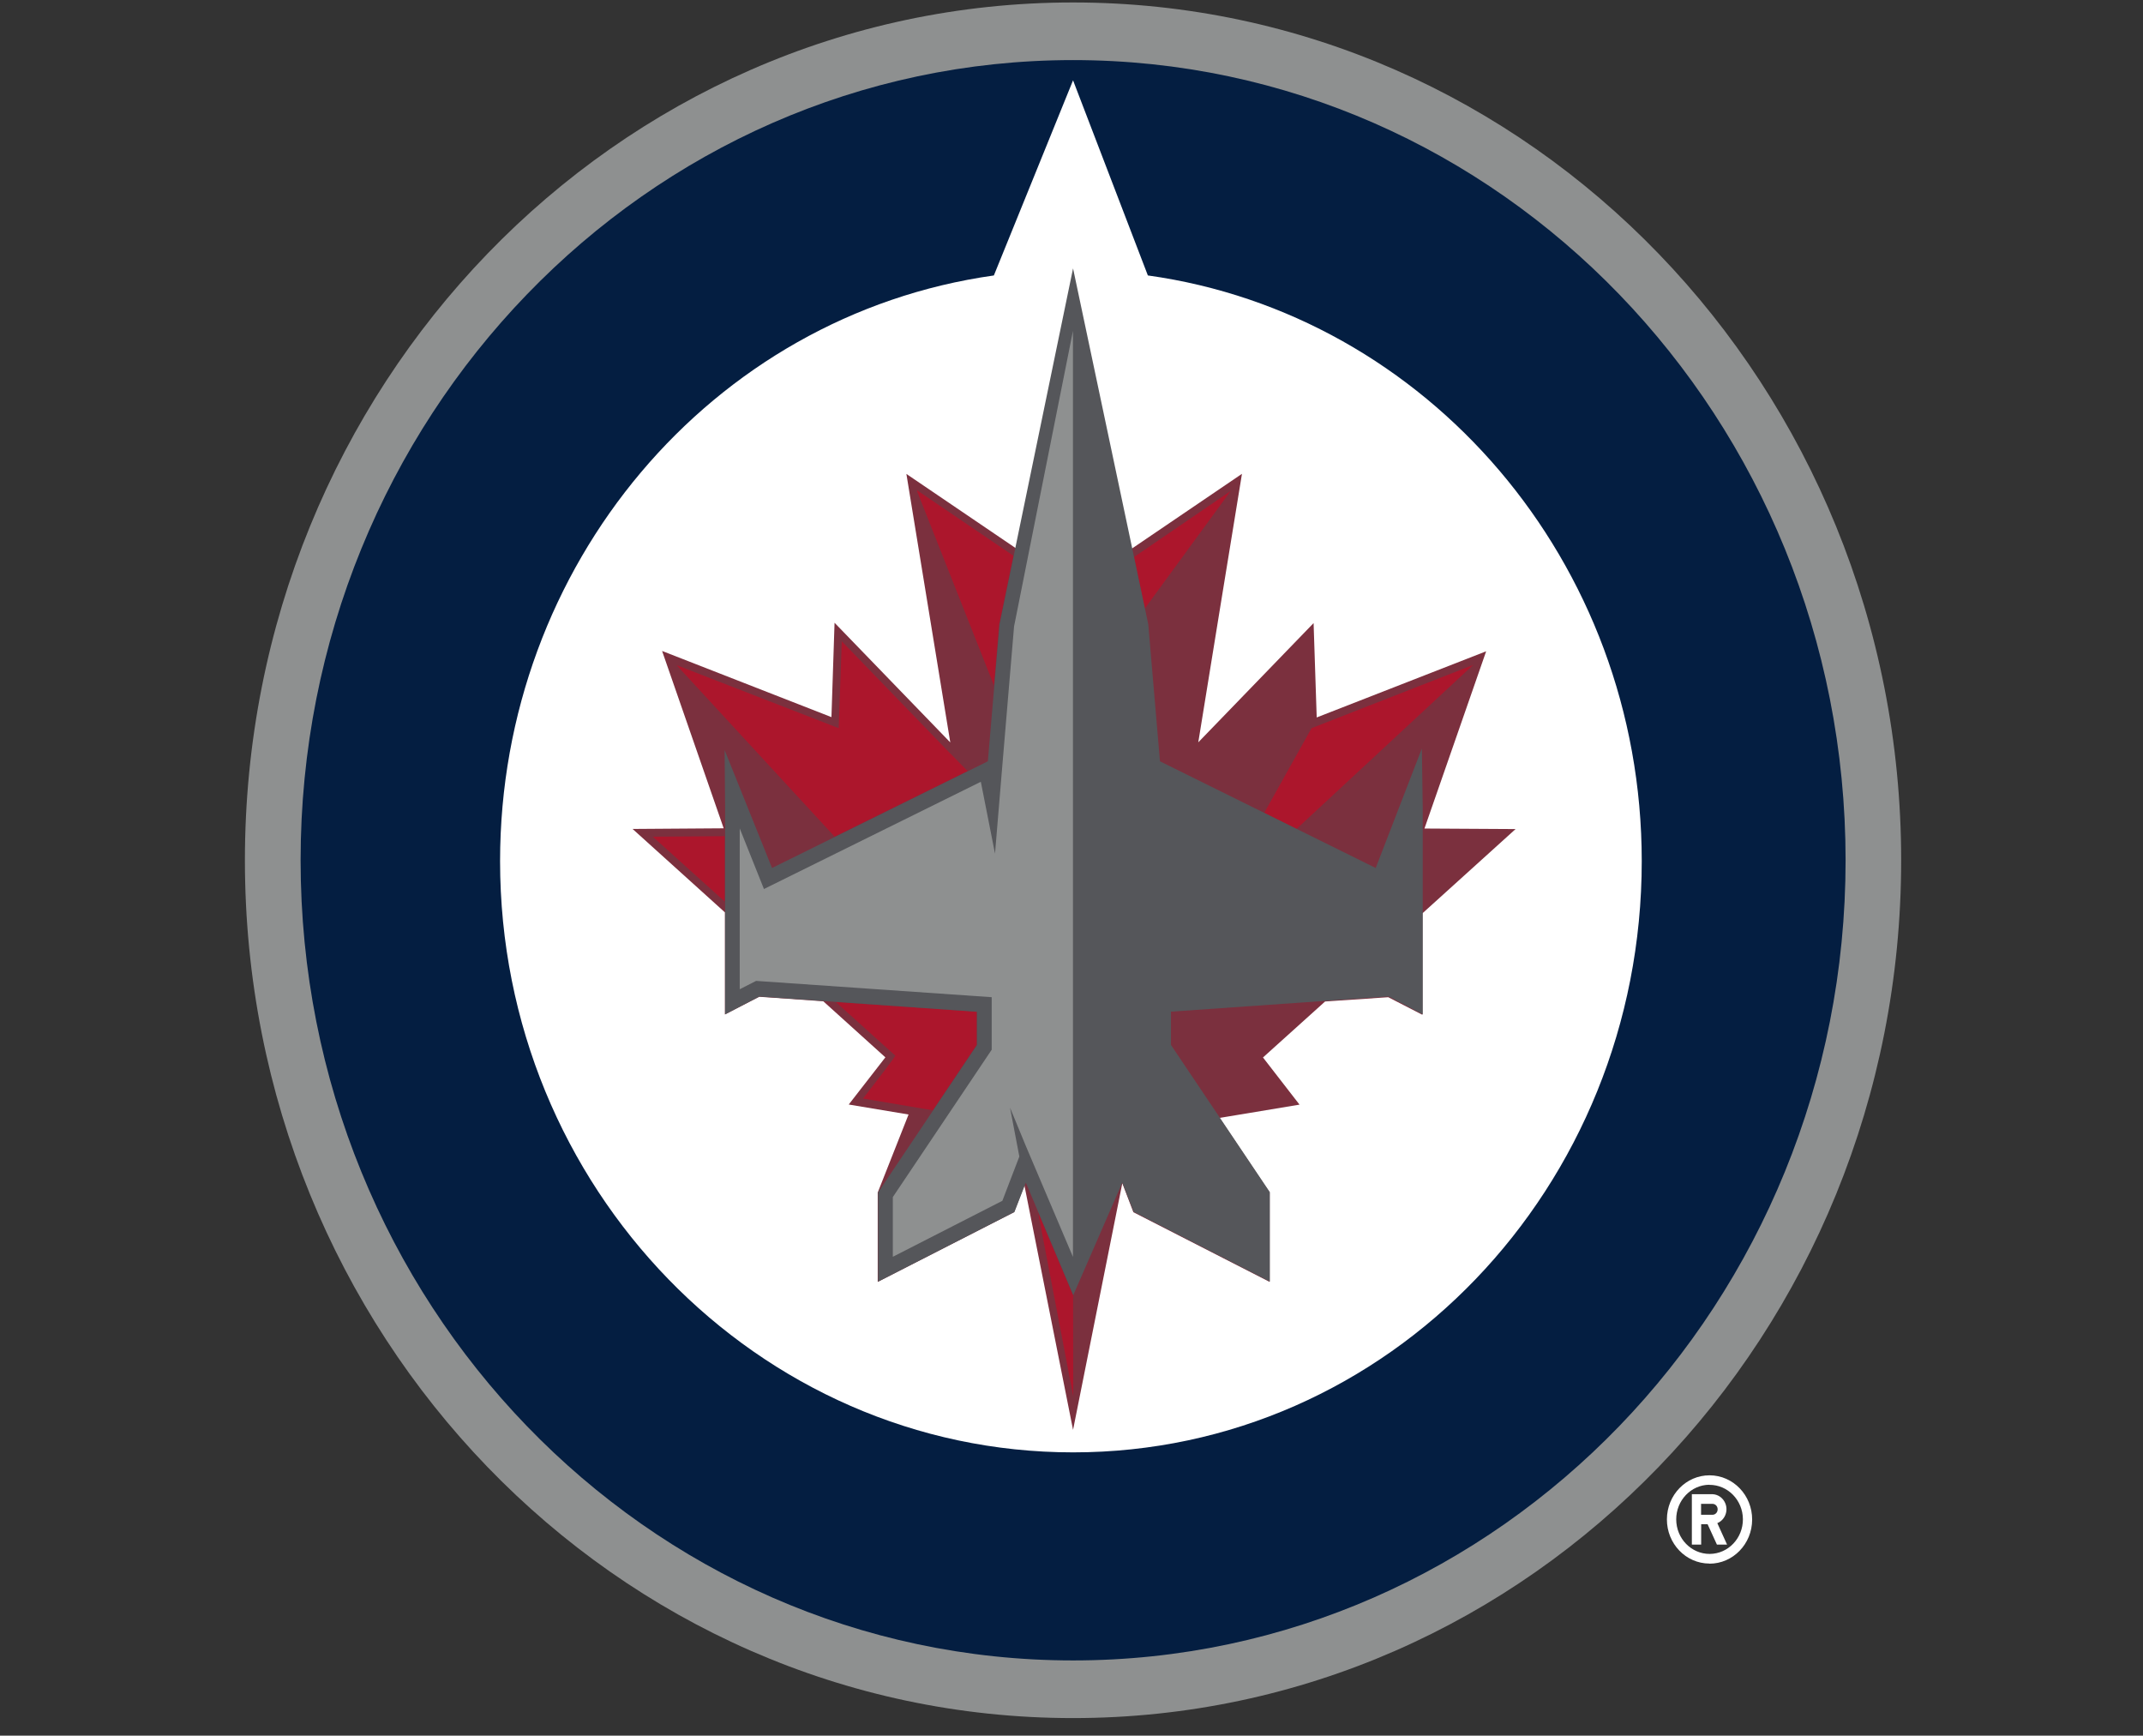 <?xml version="1.0" encoding="utf-8"?>
<!-- Generator: Adobe Illustrator 15.1.0, SVG Export Plug-In . SVG Version: 6.00 Build 0)  -->
<!DOCTYPE svg PUBLIC "-//W3C//DTD SVG 1.1//EN" "http://www.w3.org/Graphics/SVG/1.1/DTD/svg11.dtd">
<svg version="1.1" id="Layer_1" xmlns="http://www.w3.org/2000/svg" xmlns:xlink="http://www.w3.org/1999/xlink" x="0px" y="0px"
	 width="435.031px" height="352.309px" viewBox="0 0 435.031 352.309" enable-background="new 0 0 435.031 352.309"
	 xml:space="preserve">
<rect x="0" y="0" width="435.031" height="352.309" fill="#333333" stroke="none"/>
<path fill="#8E9090" d="M385.939,174.618c0,96.2-75.231,174.119-168.108,174.119c-92.883,0-168.114-77.919-168.114-174.119
	C49.716,78.455,124.984,0.5,217.831,0.5C310.672,0.5,385.939,78.455,385.939,174.618"/>
<path fill="#041E41" d="M374.656,174.618c0,89.703-70.212,162.419-156.814,162.419c-86.608,0-156.819-72.717-156.819-162.419
	c0-89.702,70.211-162.42,156.819-162.42C304.444,12.198,374.656,84.916,374.656,174.618"/>
<path fill="#FFFFFF" d="M233.018,55.913l-15.188-39.611l-16.075,39.611c-57.416,8.088-100.231,58.866-100.239,118.88
	c0,66.273,52.325,120.01,116.335,120.01c63.983,0,115.425-53.758,115.425-120.01c0-60.79-43.667-111.001-100.237-118.88"/>
<path fill="none" d="M208.164,240.044l1.177,2.765L208.164,240.044z M147.055,152.244l0.084,11.753v0.13v-0.108L147.055,152.244z
	 M202.848,126.736l-2.354,27.794l-43.815,21.657l43.815-21.657l2.375-27.794l1.555-7.575L202.848,126.736z M288.643,151.917
	l-9.372,24.269l9.352-24.203L288.643,151.917z M268.259,203.239l-29.21,2.024L268.259,203.239z"/>
<path fill="#7B303E" d="M229.866,111.282l-12.035,5.551l-11.768-5.659l-22.065-14.975l8.91,54.499l-23.494-24.29l-0.631,19.153
	l-34.379-13.429l12.503,35.999l-18.493,0.13l18.745,16.933v20.721l6.977-3.592l12.987,0.914l12.608,11.384l-7.438,9.575
	l12.398,2.069 M178.177,242.067v18.131l27.676-14.147l2.102-5.441l9.876,49.624l9.998-50.061l2.247,5.878l27.655,14.147v-18.152
	l-10.296-15.344l0.124,0.217l16.245-2.699l-7.418-9.575l12.608-11.361l12.818-0.871l6.936,3.569v-20.589l18.913-17.108
	l-18.494-0.109l12.524-35.977l-34.398,13.429l-0.632-19.154l-23.409,24.204c0.589-3.787,8.868-54.5,8.868-54.5l-22.275,15.126
	 M208.206,240.065l1.177,2.764l-1.155-2.764H208.206z"/>
<g>
	<path fill="#AC162C" d="M198.246,205.349l-28.58-1.958l12.083,10.883c-0.21,0.565-6.557,8.707-6.557,8.707l14.164,2.392
		l8.91-13.274v-6.749H198.246z M205.727,112.806L186.183,99.53v0.218l15.593,39.394l1.051-12.406L205.727,112.806z M192.908,152.919
		l-0.084-0.065l-21.939-22.679l-0.63,17.63l-32.909-12.798l32.089,34.823l26.982-13.319L192.908,152.919z M210.728,246.073
		l7.146,37.369l-0.042-20.523L210.728,246.073z M132.513,169.829l14.605,13.167v-13.274L132.513,169.829z M249.83,99.661
		l-19.627,13.407l2.163,10.49L249.83,99.661z M299.066,134.963l-32.824,12.842l-9.603,17.194l6.557,3.265L299.066,134.963z"/>
</g>
<path fill="#55565A" d="M288.643,151.917l-9.372,24.269l-43.795-21.657l-2.374-27.794l-15.271-72.259l-14.92,72.259l-2.374,27.794
	l-43.815,21.657l-9.625-23.942l0.104,11.753v41.897l6.935-3.613l44.193,3.091v6.747l-20.069,29.905v18.13l27.676-14.146l2.312-5.964
	l9.625,22.853l9.956-22.853l2.311,5.941l27.634,14.147V241.98l-20.069-29.882v-6.749l44.173-3.091l6.936,3.636v-41.875
	L288.643,151.917z"/>
<path fill="#8E9090" d="M205.853,127.171l-2.479,29.425l-1.387,16.672l-2.879-14.582l-44.025,21.765l-4.917-12.298v32.648
	l3.32-1.699l47.828,3.309v10.665l-20.068,29.905v12.122l22.233-11.361l3.447-8.989l-1.892-9.923l3.215,7.79l9.561,22.505V67.166
	L205.853,127.171z"/>
<g>
	<path fill="#FFFFFF" d="M347,317.395c4.781,0.019,8.672-3.981,8.689-8.934c0.017-4.953-3.845-8.981-8.626-9.001l0,0
		c-4.776-0.018-8.662,3.978-8.679,8.925c-0.018,4.946,3.839,8.971,8.615,8.988V317.395z M347,301.397
		c3.736-0.022,6.786,3.096,6.811,6.966c0.022,3.871-2.989,7.028-6.726,7.053l0,0c-3.743,0.018-6.792-3.111-6.81-6.987
		c-0.017-3.876,3.004-7.034,6.746-7.053l0,0L347,301.397z"/>
	<path fill="#FFFFFF" d="M345.319,309.386h1.324l1.892,4.135h2.059l-1.976-4.353c1.511-0.621,2.249-2.393,1.648-3.956
		c-0.43-1.119-1.453-1.872-2.615-1.921h-4.203v10.229h1.893v-4.135H345.319z M345.319,305.251h2.312
		c0.581,0,1.051,0.488,1.051,1.088c0.022,0.601-0.427,1.107-1.008,1.132c-0.016,0-0.028,0-0.043,0h-2.312v-2.264V305.251z"/>
</g>
</svg>
